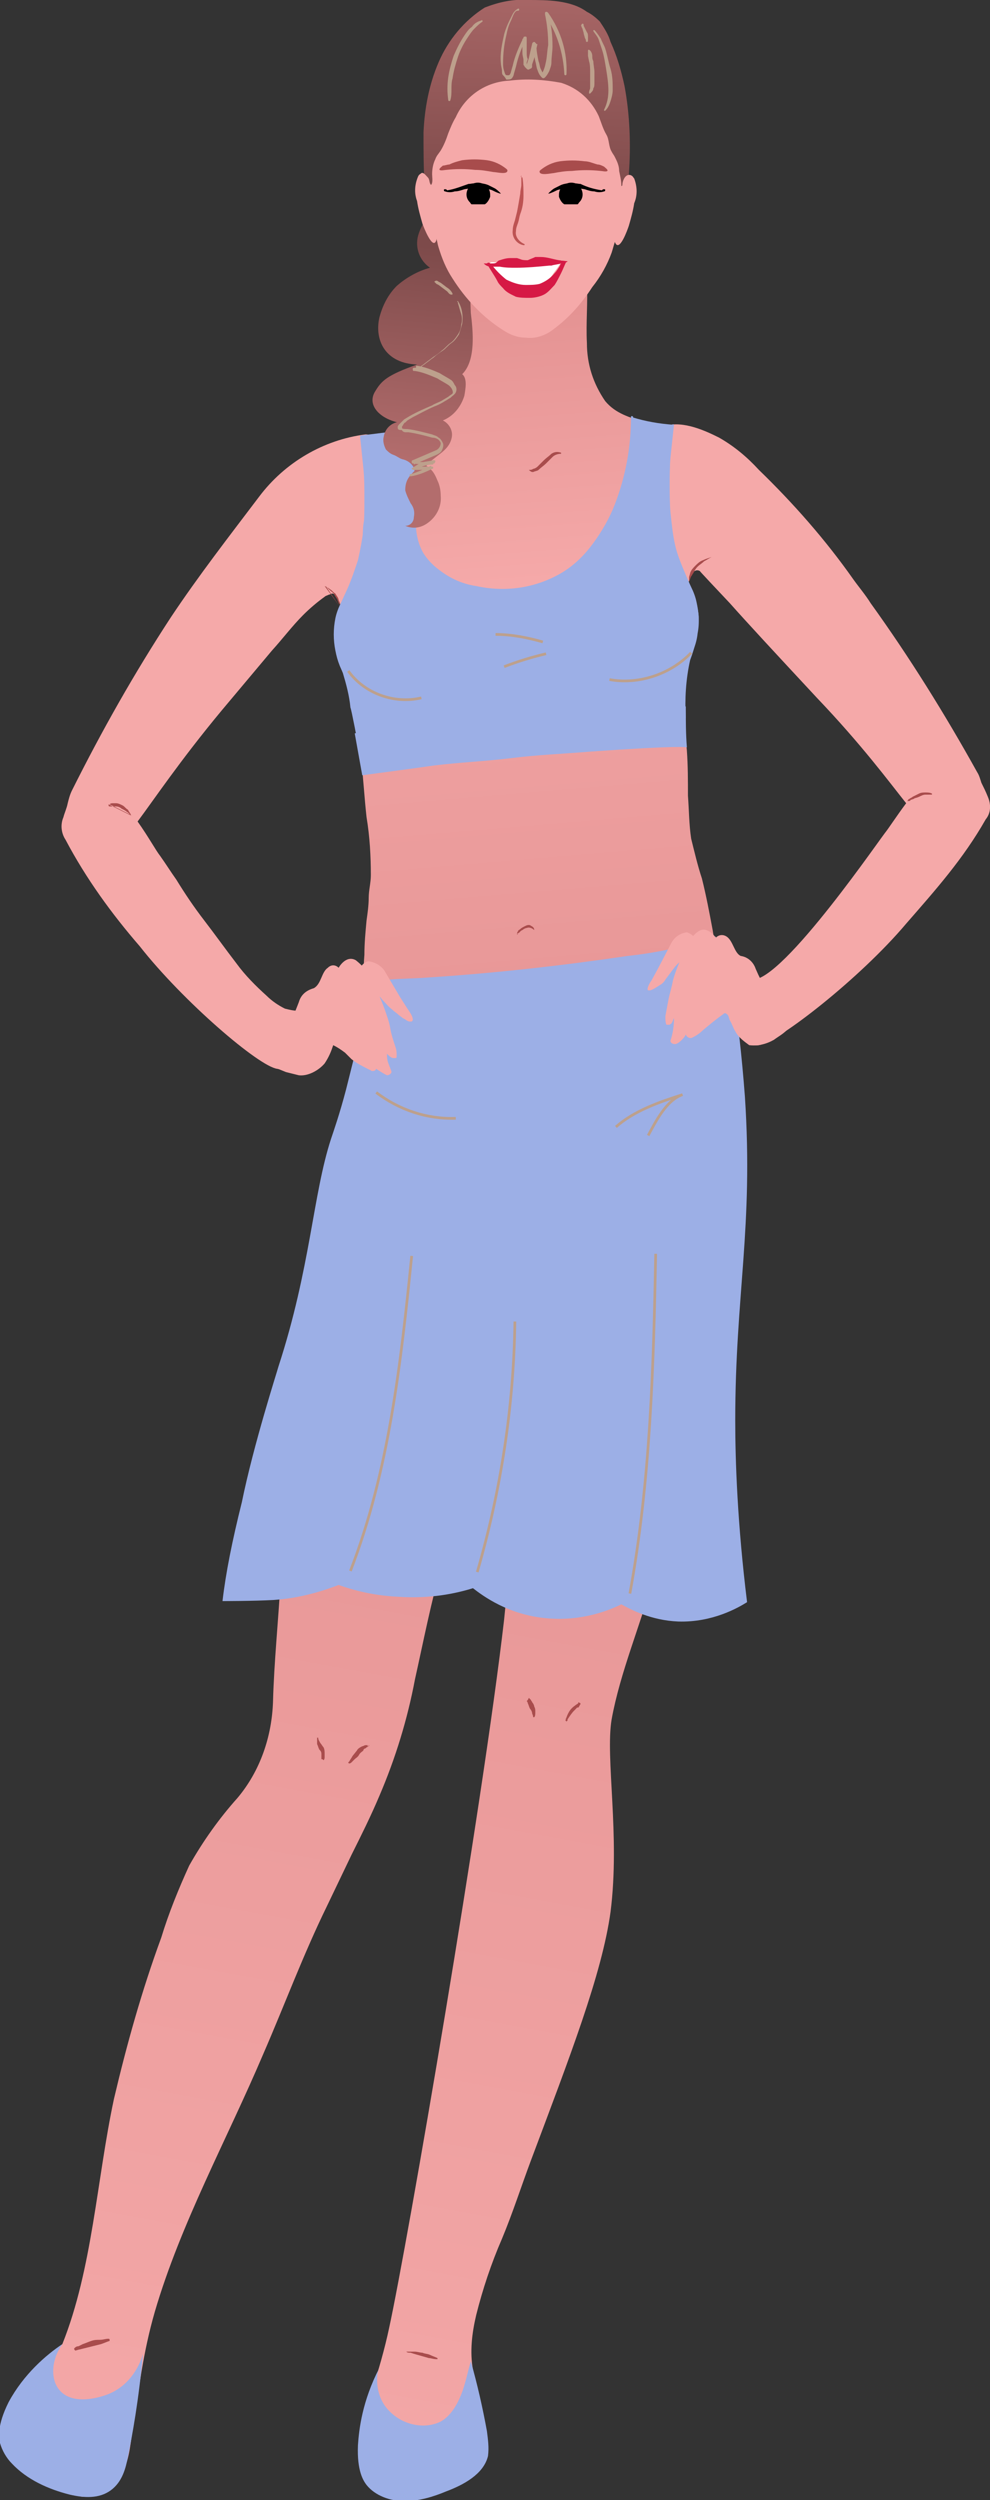 <svg viewBox="0 0 92.1 232.5" xmlns="http://www.w3.org/2000/svg" xmlns:xlink="http://www.w3.org/1999/xlink" id="Слой_1" overflow="hidden"><rect x="0" y="0" width="92.1" height="232.5" fill="#333333" stroke="none"/><g><g><g id="Слой_2_1_"><g id="Layer_2"><linearGradient x1="49.143" y1="179.153" x2="47.083" y2="206.373" gradientUnits="userSpaceOnUse" id="SVGID_1_" gradientTransform="matrix(1 0 0 -1 0 233.323)"><stop offset="0" stop-color="#F5A9A9"/><stop offset="1" stop-color="#E39191"/></linearGradient><linearGradient x1="48.916" y1="214.543" x2="49.566" y2="238.623" gradientUnits="userSpaceOnUse" id="SVGID_2_" gradientTransform="matrix(1 0 0 -1 0 233.323)"><stop offset="0" stop-color="#7D4A4A"/><stop offset="1" stop-color="#B36D6D"/></linearGradient><linearGradient x1="45.816" y1="194.901" x2="52.066" y2="121.201" gradientUnits="userSpaceOnUse" id="SVGID_3_" gradientTransform="matrix(1 0 0 -1 0 233.323)"><stop offset="0" stop-color="#F5A9A9"/><stop offset="1" stop-color="#E39191"/></linearGradient><linearGradient x1="40.31" y1="210.412" x2="38.5" y2="190.522" gradientUnits="userSpaceOnUse" id="SVGID_4_" gradientTransform="matrix(1 0 0 -1 0 233.323)"><stop offset="0" stop-color="#7D4A4A"/><stop offset="1" stop-color="#B36D6D"/></linearGradient><linearGradient x1="41.456" y1="210.302" x2="39.646" y2="190.422" gradientUnits="userSpaceOnUse" id="SVGID_5_" gradientTransform="matrix(1 0 0 -1 0 233.323)"><stop offset="0" stop-color="#7D4A4A"/><stop offset="1" stop-color="#B36D6D"/></linearGradient><linearGradient x1="35.556" y1="-10.426" x2="61.496" y2="130.314" gradientUnits="userSpaceOnUse" id="SVGID_6_" gradientTransform="matrix(1 0 0 -1 0 233.323)"><stop offset="0" stop-color="#F5A9A9"/><stop offset="1" stop-color="#E39191"/></linearGradient><linearGradient x1="12.102" y1="-6.105" x2="38.042" y2="134.635" gradientUnits="userSpaceOnUse" id="SVGID_7_" gradientTransform="matrix(1 0 0 -1 0 233.323)"><stop offset="0" stop-color="#F5A9A9"/><stop offset="1" stop-color="#E39191"/></linearGradient><path d="M35.1 49C35 47.6 34.9 46.3 35 44.9 35.2 43.6 35.1 42.3 34.7 41 34.7 40.8 34.6 40.7 34.4 40.5 34.3 40.4 34.1 40.4 34 40.4 30.1 40.9 26.5 43 24.1 46.2 21.3 49.9 18.5 53.5 15.9 57.4 12.5 62.6 9.5 67.9 6.7 73.5 6.5 73.9 6.4 74.3 6.3 74.7 6.2 75.2 6 75.6 5.9 76 5.6 76.7 5.7 77.5 6.1 78.1 8 81.7 10.4 85 13 88 17 93.1 24.1 99.2 25.8 99.4 26.2 99.5 26.7 99.4 27 99.1 27.3 98.8 27.4 98.4 27.7 98.1 28.3 97.4 28.7 96.5 28.7 95.6 28.7 95.2 28.6 94.7 28.4 94.3 28.3 94.1 28.2 94 28 94 27.9 94 27.8 94 27.7 94 27.3 94 26.9 93.9 26.5 93.8 25.9 93.5 25.3 93.1 24.8 92.6 23.8 91.7 22.8 90.7 22 89.6 21 88.3 20 86.9 19 85.6 18 84.3 17.2 83.1 16.4 81.8 15.9 81.1 15.4 80.3 14.9 79.6 14.5 79.1 13.8 77.8 12.8 76.4L12.8 76.4C14.3 74.4 16.7 70.8 20.6 66.1L25.3 60.5C26.3 59.4 27.2 58.2 28.2 57.2 28.8 56.6 29.5 56 30.2 55.5 30.3 55.4 30.4 55.4 30.6 55.3 30.7 55.3 30.8 55.2 30.9 55.2 31.1 55.2 31.3 55.4 31.4 55.6 31.7 56.2 31.9 56.9 31.9 57.6 31.9 58.2 32.1 58.9 32.4 59.4 32.8 59.9 33.4 59.5 33.7 59.1 34.4 58.1 34.7 56.9 34.9 55.7 35 53.5 35.2 51.3 35.1 49Z" fill="#F5A9A9"/><path d="M39.5 38.3C38.6 38.7 37.7 39 36.9 39.5 36.4 39.7 36.1 40.2 36.1 40.7 36 41.7 36 42.6 36.1 43.6 36.4 46.6 37.1 49.5 38.2 52.2 38.7 53.5 39.4 54.6 40.3 55.7 42.2 57.5 44.9 58.4 47.5 58 50.1 57.6 52.5 56.7 54.7 55.3 55.6 54.8 56.4 54.2 57 53.4 57.4 52.7 57.7 52 57.9 51.3 59 47.6 59.8 43.7 60.3 39.9 60.4 39.8 60.4 39.6 60.3 39.5 60.2 39.4 60.1 39.3 60 39.3 58.6 38.8 57.3 38.5 56.3 37.3 55.2 35.7 54.6 33.9 54.6 31.9 54.5 30 54.7 28.1 54.6 26.2 54.6 25.8 54.5 25.4 54.3 25 53.9 24.5 53.3 24.2 52.6 24.1 49.9 23.3 45.4 22.7 44 26 43.7 27.1 43.5 28.2 43.7 29.3 43.8 31.1 43.6 32.9 43 34.6 42.5 36.1 41.4 37.4 39.9 38.1L39.5 38.3Z" fill="url(#SVGID_1_)"/><path d="M45.1 0.7C46.4 0.2 47.7-0.1 49.1 0 50.9 0 53.1 0 54.6 1.1 55 1.3 55.4 1.6 55.8 2 56.2 2.6 56.6 3.2 56.8 3.9 57.4 5.2 57.8 6.6 58.1 8 58.6 10.7 58.7 13.5 58.5 16.2 58.5 17.4 58.3 18.6 57.8 19.7 57.4 20.6 56.6 21.4 55.7 21.7 55.3 21.8 54.9 21.9 54.6 22.1 54.1 22.4 53.6 22.7 53.1 23 51.2 24 49.2 24.4 47.1 24.4 44.5 24.4 42.1 23.3 40.4 21.4 39.5 20.4 39.6 18.5 39.5 17.3 39.4 15.6 39.4 14 39.4 12.3 39.5 10.1 39.9 7.9 40.8 5.8 41.7 3.7 43.2 1.9 45.1 0.7Z" fill="url(#SVGID_2_)"/><path d="M34 93C34.2 93.6 34.7 93.8 35.4 94.1 37.6 95 40 95.4 42.4 95.5 43.8 95.6 45.2 95.5 46.6 95.4 50.4 95.2 54.2 94.8 57.9 94 59.3 93.7 60.7 93 62.1 92.7 63.5 92.4 66.1 92.6 66.6 90.7 66.9 89.4 66.5 87.8 66.3 86.5 66 84.9 65.7 83.3 65.3 81.7 64.9 80.5 64.6 79.2 64.3 78 64.1 76.7 64.1 75.3 64 74 64 72.6 64 71.2 63.9 69.8 63.8 68.8 63.8 67.7 62.7 67.4 61.3 67 59.6 67.5 58.2 67.6 54.8 67.9 51.4 68.2 48 68.3 45.6 68.4 43.2 68.4 40.9 68.6 38.6 68.8 36.3 69.2 34.1 69.7 33.9 69.7 33.7 69.8 33.6 70 33.4 70.2 33.6 70.4 33.6 70.6 33.8 72.4 33.9 74.2 34.1 76 34.4 77.8 34.5 79.6 34.5 81.4 34.5 82.1 34.3 82.8 34.3 83.5 34.3 84.2 34.2 84.9 34.1 85.6 34 86.7 33.9 87.7 33.9 88.8 33.8 90 33.8 91.2 33.9 92.4 33.8 92.6 33.9 92.8 34 93Z" fill="url(#SVGID_3_)"/><path d="M91.9 74.1C91.7 73.6 91.5 73.2 91.3 72.8 91.2 72.5 91.1 72.1 90.9 71.8 87.9 66.4 84.6 61.1 81 56.1 80.5 55.3 79.9 54.6 79.4 53.9 76.8 50.2 73.8 46.8 70.6 43.7 69.5 42.5 68.3 41.5 66.9 40.7 65.7 40.1 63.6 39.1 61.9 39.6 61 39.9 60.9 41.5 60.7 42.4 60.5 43.3 60.5 44.4 60.4 45.4 60.3 46.4 60.3 47.4 60.3 48.3 60.3 49.7 60.3 51 60.5 52.4 60.6 53.4 60.7 54.4 60.9 55.4 61 55.9 61.2 56.4 61.3 56.9 61.3 57.1 61.3 57.2 61.3 57.4 61.4 57.6 61.6 57.6 61.8 57.6 62 57.7 62.2 57.7 62.3 57.7 62.6 57.7 62.8 57.6 63.1 57.4 63.2 57.3 63.4 57.1 63.4 56.9 63.6 56.3 63.8 55.6 63.9 54.9 64.2 53.1 64.7 52.9 65.1 53.1 65.2 53.2 64.5 52.5 67.9 56.1 69.5 57.9 72 60.6 76 64.9 80.2 69.3 82.7 72.7 84.3 74.7 83.4 75.9 82.7 77 82.3 77.5 81.1 79.1 71.5 93 69.5 90.9 68.8 91.3 68.3 92.1 68.2 92.9 67.9 95 68.8 97.5 70.6 97.2 72.4 96.9 80 91 84.3 85.9 87 82.8 89.6 79.9 91.7 76.2 92.2 75.6 92.2 74.8 91.9 74.1Z" fill="#F5A9A9"/><path d="M46.1 54.8C48.2 54.9 50.3 54.4 52.2 53.4 53.8 52.4 55.1 51.1 56.1 49.6 56.9 48.5 57.5 47.3 57.9 46 58.6 43.7 58.8 41.2 58.8 38.8 60.1 39.2 61.3 39.4 62.6 39.5 62.4 39.5 62.2 45.8 62.3 46.3 62.3 47.9 62.5 49.5 62.9 51.1 63.5 53.2 64.8 55.1 65 57.3 65 58.7 64.7 60.1 64.2 61.4 63.8 63.2 63.7 65 63.8 66.8L58.1 67.6C53.6 68.4 49.1 68.8 44.6 68.9 40.8 68.9 37 68.4 33.3 69.2 33.3 69.2 32.7 66 32.6 65.8 32.5 64.7 32.2 63.6 31.9 62.6 31.5 61.7 31.2 60.6 31.2 59.6 31.2 57.4 32.3 55.5 33 53.5 33.3 52.5 33.6 51.5 33.7 50.5 33.8 49.8 33.7 49 33.9 48.3 34 47.5 34 46.7 34 45.9 34 44.1 33.8 42.3 33.6 40.5 34.4 40.4 35.2 40.3 36 40.2L37.5 40C37.8 40 38 39.9 38.2 40.1 38.4 40.5 38.5 40.8 38.6 41.3 38.7 41.7 38.7 42 38.8 42.4 38.9 42.9 38.9 43.4 38.9 43.9 38.9 44.3 38.8 44.6 38.7 45 38.7 45.4 38.7 45.8 38.8 46.3 38.8 46.8 38.8 47.3 38.8 47.8 38.6 48.7 38.7 49.7 39 50.6 39.3 51.4 39.7 52.1 40.2 52.7 40.8 53.2 41.5 53.6 42.2 53.9 43.4 54.4 44.7 54.7 46.1 54.8Z" fill="#9CAFE6"/><path d="M38.8 33.9C36 34.9 35.5 35.4 34.9 36.4 33.9 38 36.1 39.6 38.6 39.4 38.3 39.2 37.9 39 36.8 39.3 36.2 39.5 35.8 40 35.7 40.6 35.6 41 35.7 41.4 35.9 41.8 36.1 42 36.3 42.2 36.6 42.3 36.9 42.4 37.1 42.6 37.4 42.7 37.9 42.8 38.3 43.1 38.5 43.5 38.6 43.8 38.6 44.1 38.5 44.3 38.2 45 38.7 44.8 39 44.4 39.3 44 39.4 43.7 39.7 43.3 40.4 42.4 41.7 42 42 40.8 42.2 40.1 41.8 39.4 41.2 39.1 42.2 38.7 42.9 37.8 43.2 36.8 43.3 36.2 43.5 35.2 43 34.8 44.3 33.5 44 30.8 43.8 29.1 43.7 26.6 43.7 24.1 43.4 21.7 43.3 20.8 43.1 18.5 41.7 18.8 40.4 19.3 39.3 20.5 38.9 21.9 38.6 23 39 24.2 40 24.9 38.9 25.2 37.8 25.8 36.9 26.6 36.1 27.4 35.6 28.4 35.3 29.5 34.8 31.7 35.9 33.8 38.8 33.9Z" fill="url(#SVGID_4_)"/><path d="M59 16.6C58.9 16.5 58.9 16.4 58.7 16.3 58.2 16.1 57.9 16.8 57.9 17.2 57.9 17.3 57.8 17.3 57.8 17.3 57.8 17.3 57.8 17.2 57.8 17.2 57.8 16.8 57.7 16.4 57.6 15.9 57.6 15.4 57.4 15 57.2 14.6 57.1 14.4 57 14.3 56.9 14.1 56.6 13.6 56.7 13 56.4 12.5 56.1 12 55.9 11.3 55.7 10.8 55 9.3 53.8 8.2 52.2 7.7 50.6 7.4 49 7.3 47.4 7.5 45.2 7.6 43.3 8.9 42.4 10.9 42.1 11.4 41.9 11.9 41.7 12.4 41.5 13 41.3 13.5 41 14 40.8 14.3 40.6 14.5 40.5 14.8 40.3 15.2 40.2 15.7 40.2 16.2 40.2 16.5 40.3 17 40.1 17.2 40.1 17.2 40.1 17.2 40.1 17.2L40.1 17.2C39.9 17 40 16.7 39.8 16.5 39.6 16.3 39.4 16 39.2 16.1 39.1 16.2 39 16.2 38.9 16.4 38.6 17.1 38.5 17.9 38.8 18.7 38.9 19.4 39.1 20.1 39.3 20.8 39.4 21.1 40.3 23.4 40.6 22.3 40.6 22.3 40.6 22.2 40.6 22.2 40.7 22.5 40.7 22.7 40.8 23 41.1 24 41.5 25 42.1 25.9 43.3 27.8 44.9 29.5 46.8 30.7 47.4 31.1 48.1 31.4 48.9 31.4 49.7 31.5 50.4 31.3 51.1 30.9 52.7 29.8 54 28.4 55.1 26.7 55.9 25.7 56.5 24.6 56.9 23.5 57 23.2 57.1 22.8 57.2 22.5 57.6 23.6 58.4 21.3 58.5 21 58.7 20.3 58.9 19.6 59 18.9 59.3 18.2 59.3 17.4 59 16.6Z" fill="#F5A9A9"/><path d="M38.1 44.3C37.8 44.7 37.7 45.1 37.7 45.6 37.8 46 38 46.4 38.2 46.8 38.5 47.2 38.6 47.6 38.5 48.1 38.5 48.5 38.2 48.9 37.7 48.9 38.4 49.2 39.1 49.1 39.7 48.7 40.6 48.1 41.1 47.1 41 46.1 41 45.6 40.9 45.1 40.7 44.7 40.5 44.2 40.3 43.8 39.9 43.5L39.8 43.4C39.2 43.1 38.5 43.8 38.1 44.3Z" fill="url(#SVGID_5_)"/><path d="M42.6 28C43 28.6 43.1 29.4 43 30.1 42.9 30.5 42.8 30.8 42.7 31.1 42.5 31.4 42.3 31.7 42 31.9 41.7 32.1 41.5 32.4 41.2 32.6 40.9 32.8 40.6 33 40.4 33.2 40.3 33.3 40.1 33.4 40 33.5L39.6 33.8C39.5 33.9 39.3 34 39.2 34.1 39.1 34.2 39 34.2 39 34.2 38.9 34.3 38.8 34.3 38.7 34.3L38.7 34C39.5 34.1 40.2 34.4 40.9 34.7 41.2 34.9 41.6 35.1 41.9 35.3 42.1 35.4 42.2 35.6 42.3 35.8 42.5 36 42.5 36.3 42.4 36.5 42.3 36.7 42.1 36.8 41.9 37 41.7 37.1 41.6 37.2 41.4 37.3 41.1 37.5 40.7 37.7 40.4 37.8 39.7 38.1 39 38.5 38.4 38.8L37.9 39.1 37.7 39.3C37.6 39.3 37.6 39.4 37.5 39.5 37.5 39.6 37.4 39.6 37.4 39.7 37.4 39.7 37.4 39.8 37.4 39.8 37.4 39.9 37.7 39.9 37.9 39.9 38.7 40 39.4 40.2 40.2 40.4 40.4 40.5 40.6 40.5 40.8 40.7 41 40.8 41.1 41 41.2 41.2 41.3 41.4 41.2 41.7 41.1 41.9 41 42.1 40.8 42.2 40.6 42.3L38.5 43.2 38.5 42.9C39.1 43 39.7 43 40.3 42.9L40.3 43.2C39.7 43.2 39.1 43.4 38.6 43.7L38.5 43.4C39.1 43.4 39.6 43.4 40.2 43.4L40.2 43.4C40.3 43.4 40.3 43.4 40.3 43.5 40.3 43.5 40.3 43.5 40.3 43.5 40.3 43.6 40.3 43.6 40.2 43.6 39.6 43.9 38.9 44.2 38.2 44.3 38.2 44.3 38.1 44.3 38.1 44.2 38.1 44.2 38.1 44.1 38.2 44.1 38.2 44.1 38.2 44.1 38.2 44.1 38.9 43.9 39.5 43.6 40.1 43.3L40.2 43.6C39.6 43.7 39.1 43.7 38.5 43.7 38.4 43.7 38.3 43.6 38.3 43.6L38.3 43.6C38.3 43.6 38.3 43.5 38.4 43.5 38.7 43.3 39 43.1 39.3 43 39.6 42.9 40 42.9 40.3 42.8 40.4 42.8 40.5 42.8 40.5 42.9 40.5 42.9 40.5 42.9 40.5 42.9 40.5 43 40.4 43.1 40.4 43.1 39.7 43.2 39.1 43.2 38.4 43.1L38.4 43.1C38.3 43.1 38.3 43 38.3 42.9 38.3 42.9 38.3 42.8 38.4 42.8L40.5 41.9C40.8 41.8 41 41.5 41 41.2 40.9 40.9 40.6 40.7 40.2 40.7 39.5 40.5 38.7 40.3 38 40.2L37.7 40.2C37.6 40.2 37.4 40.1 37.4 40 37 40 37 39.9 37 39.7 37 39.6 37.1 39.5 37.2 39.4 37.3 39.3 37.4 39.2 37.4 39.2L37.6 39 38.1 38.7C38.8 38.3 39.5 38 40.2 37.7 40.5 37.5 40.9 37.4 41.2 37.2L41.7 36.9C41.8 36.8 42 36.7 42.1 36.6 42.2 36.4 42 36 41.7 35.8 41.4 35.6 41 35.4 40.7 35.2 40 34.9 39.3 34.6 38.6 34.5L38.5 34.5C38.4 34.5 38.4 34.4 38.4 34.3 38.4 34.2 38.5 34.2 38.6 34.2L38.7 34.2C38.8 34.2 38.8 34.2 38.9 34.2L39.1 34.1C39.2 34 39.4 33.9 39.5 33.8L39.9 33.5 40.3 33.2C40.6 33 40.9 32.8 41.1 32.6 41.4 32.4 41.6 32.1 41.9 31.9 42.2 31.7 42.4 31.4 42.6 31.1 42.8 30.8 42.9 30.5 42.9 30.2 43 29.9 43 29.5 42.9 29.2 42.8 28.9 42.7 28.5 42.6 28.2 42.6 28.2 42.6 28.1 42.6 28.1 42.5 28 42.5 28 42.6 28L42.6 28Z" fill="#BDA08C"/><path d="M33 68.2C33 68.2 53.5 65.9 63.8 65.7 63.8 67.1 63.8 68.2 63.9 69.5 63.7 69.5 63.4 69.3 54.9 69.9 52.5 70.1 50 70.2 47.6 70.5 45.2 70.8 42.7 70.9 40.3 71.2 39.7 71.3 33.7 72.1 33.7 72.1L33 68.2Z" fill="#9CAFE6"/><path d="M68.1 98.8C68.1 98.8 60.4 101 57.1 103.2 54.8 104.8 53.3 105.7 52.3 107.1 51.3 108.5 50.9 111.3 50.5 114.1 49.8 118.4 49.3 122.7 48.9 127 48.1 134.9 47.7 142.8 46.9 150.6 44.9 168 37.9 208.7 36.2 216.5 35.8 218.4 35.2 220.5 34.6 222.3 34.2 223.5 33.9 224.8 33.8 226 33.4 228.3 33.6 230.3 35.6 231.7 36.3 232.2 37.1 232.4 37.9 232.4 38.2 232.3 38.6 232.3 38.9 232.1 40.9 231.4 43.3 230.7 44.7 229 45.9 227.6 45 226 44.8 224.4 44.6 223 44.3 221.7 44 220.4 43.7 218.7 43.9 217 44.3 215.3 44.9 212.9 45.7 210.5 46.7 208.2 47.7 205.8 48.5 203.3 49.4 200.9 53 191.3 56 183.6 56.8 177.8 57.7 170.7 56.3 163.5 56.9 159.9 57.7 155.5 59.6 151.1 60.8 146.7 62 142.3 63.6 137.7 64.6 133.2 65.7 128.3 71.8 100.7 68.1 98.8Z" fill="url(#SVGID_6_)"/><path d="M49.6 106.2C49.3 104.9 47.5 104.3 46.5 103.4 44.5 101.5 41.8 100.7 39.1 101 37.1 101.3 34.5 100.6 33.6 102.1 30.4 107.6 28.3 124.1 28.3 124.1 27.5 131.1 26.7 138 26.2 145 26.2 145.2 26.2 145.5 26.2 145.7 26.2 146.1 26.2 146.6 26.1 147 25.9 150.7 25.5 154.5 25.4 158.2 25.3 161.5 24.2 164.7 22.1 167.2 20.4 169.1 18.9 171.2 17.6 173.5 16.6 175.7 15.7 177.9 15 180.2 13.2 185.1 11.8 190.1 10.6 195.2 9 202.7 8.6 211 5.8 218 5.6 218.2 5.3 218.5 5.1 218.8L5.1 218.8C4.1 219.9 3.1 221.1 2.2 222.3 1.3 223.5 0.6 225 0.2 226.5-2.05391e-15 227.8 1 228.8 2.1 229.4 3.2 230.2 4.4 231 5.7 231.6 6.3 231.9 7 232.1 7.7 232.2 9.1 232.1 10.3 231.5 11.1 230.3 12 229.2 12.1 227.5 12.3 226.2 12.9 222.3 13.3 218.8 14.4 215 16.8 206.8 21.1 199 24.5 191 26.5 186.4 28.2 181.8 30.4 177.3L32.7 172.5C33.6 170.7 34.5 168.9 35.3 167 36.8 163.5 37.9 159.9 38.6 156.2 39.4 152.6 40.1 149 41.1 145.5 43.2 138.2 45.5 130.9 47.3 123.5 49.2 115.6 50.9 111.3 49.6 106.2Z" fill="url(#SVGID_7_)"/><path d="M68.8 99.5C68.7 98.2 68.4 97 68.2 95.8 67.9 94.3 67.7 92.8 67.4 91.3 67.4 91 66.5 87.2 66.6 87.1 63.9 88 61.2 88.6 58.4 88.9 52.3 89.8 46.1 90.5 39.9 90.9 38.7 91 37.4 91 36.2 91.1 35.6 91.1 35 91.2 34.4 91.2 33.8 91.2 33.6 91.2 33.6 91.8 33.5 93.8 33.4 95.8 33.3 97.7 33.2 99.7 32.8 101.7 32.8 103.7L38.8 104.9C42.4 105.8 45.6 107.7 49.1 108.8 49.9 109.1 50.8 109.1 51.6 108.9 53.3 108.5 54.8 107.1 56.2 106.1 57.9 104.8 59.7 103.7 61.6 102.7 63.3 101.6 65.1 100.7 67 99.9 67.5 99.8 68.1 99.7 68.8 99.5 68.8 99.6 68.8 99.6 68.8 99.5Z" fill="#9CAFE6"/><path d="M47.1 26.2C47.4 26.3 47.6 26.4 47.9 26.5 48.4 26.6 48.9 26.7 49.4 26.7 49.9 26.7 50.4 26.5 50.8 26.2 51.1 26 51.3 25.7 51.5 25.4 51.8 25 52.1 24.6 52.3 24.2 52 24.3 51.6 24.3 51.3 24.3L46.8 24.4 46.1 24.4C45.9 24.4 45.5 24.3 45.6 24.6 45.7 24.8 45.9 25 46 25.2 46.3 25.7 46.7 26 47.1 26.2Z" fill="#FFFFFF"/><path d="M46.5 24.2C46.8 24.1 47.1 24 47.5 24 47.7 24 47.9 24 48.1 24L48.4 24.1C48.6 24.2 48.9 24.2 49.1 24.2 49.3 24.1 49.6 24 49.8 23.9 50 23.9 50.2 23.9 50.3 23.9 50.9 23.9 51.4 24.1 52 24.2L52.8 24.3 52.8 24.3C52.8 24.4 52.3 24.5 52.2 24.5 51.9 24.6 51.6 24.6 51.3 24.7L51.1 24.7C50.1 24.8 49 24.9 48 24.9 47.5 24.9 47 24.9 46.5 24.8 46.2 24.8 46 24.8 45.7 24.8 45.4 24.8 45.2 24.7 45 24.5 45 24.5 45.2 24.5 45.2 24.5L45.4 24.5 45.8 24.5C45.9 24.5 46.1 24.5 46.2 24.4 46.3 24.3 46.4 24.2 46.5 24.2Z" fill="#D61945"/><path d="M46.8 26.8C47.1 27.2 47.6 27.4 48 27.6 48.4 27.7 48.8 27.7 49.3 27.7 49.7 27.7 50.2 27.6 50.6 27.4 51 27.2 51.3 26.8 51.6 26.5 51.8 26.2 52 25.8 52.2 25.4 52.4 25 52.5 24.7 52.7 24.3 52.6 24.3 52.4 24.3 52.3 24.4 52.2 24.5 52.1 24.6 52.1 24.7 51.9 25 51.8 25.2 51.6 25.4 51.2 25.9 50.7 26.2 50.2 26.4 49.8 26.5 49.3 26.5 48.9 26.5 48.3 26.5 47.7 26.3 47.1 26 46.6 25.6 46.2 25.2 45.8 24.7 45.7 24.6 45.7 24.5 45.6 24.5 45.5 24.4 45.4 24.4 45.3 24.5 45.6 25.1 46 25.6 46.3 26.2 46.4 26.4 46.6 26.6 46.8 26.8Z" fill="#D61945"/><path d="M48.6 16.5C48.7 17.1 48.7 17.7 48.7 18.2 48.7 18.8 48.6 19.4 48.4 19.9 48.3 20.2 48.3 20.4 48.2 20.7 48.1 21 48 21.2 48 21.5 47.9 22 48.3 22.5 48.8 22.7 48.8 22.7 48.8 22.7 48.8 22.8 48.8 22.8 48.8 22.8 48.7 22.8 48.1 22.7 47.6 22.1 47.7 21.4 47.7 21.1 47.8 20.8 47.9 20.5L48.1 19.7C48.2 19.2 48.3 18.6 48.4 18 48.4 17.7 48.5 17.4 48.5 17.2 48.5 17 48.5 16.6 48.5 16.3L48.5 16.3C48.4 16.5 48.5 16.5 48.6 16.5 48.5 16.5 48.5 16.5 48.6 16.5 48.5 16.5 48.6 16.5 48.6 16.5Z" fill="#BD5353"/><path d="M55.6 15.3 55.6 15.3C55.2 15.2 54.8 15 54.4 15 53.6 14.9 52.9 14.9 52.1 15 51.4 15.1 50.8 15.4 50.3 15.8 50.3 15.8 50.2 15.9 50.2 15.9 50.1 16.4 51.3 16.1 51.5 16.1 52 16 52.6 15.9 53.2 15.9 54.1 15.8 55 15.8 55.9 15.9 56 15.9 56.4 16 56.5 15.9 56.6 15.8 56.3 15.6 56.2 15.5 56 15.4 55.8 15.3 55.6 15.3Z" fill="#A84C4C"/><path d="M41.8 15.3 41.8 15.3C42.2 15.1 42.6 15 43 14.9 43.8 14.8 44.5 14.8 45.3 14.9 46 15 46.6 15.3 47.1 15.7 47.1 15.7 47.2 15.8 47.2 15.8 47.3 16.3 46.2 16 45.9 16 45.3 15.9 44.8 15.8 44.2 15.8 43.3 15.7 42.4 15.7 41.5 15.8 41.4 15.8 41 15.9 40.9 15.8 40.8 15.7 41.1 15.5 41.2 15.4 41.4 15.4 41.6 15.3 41.8 15.3Z" fill="#A84C4C"/><path d="M52 18.3C52.1 18.6 52.3 18.9 52.5 19L52.6 19C53 19 53.3 19 53.7 19 53.8 19 53.8 18.9 53.9 18.8 54.3 18.4 54.3 17.8 53.9 17.3 53.5 16.9 52.9 16.9 52.5 17.2 52.2 17.4 52 17.7 52 18.1 52 18.2 52 18.2 52 18.3 52 18.3 52 18.3 52 18.3Z"/><path d="M56 17.7C55.3 17.6 54.6 17.4 54 17.1L53.9 17.1C53.3 17 52.7 17 52.2 17.2 52 17.3 51.8 17.4 51.6 17.5 51.4 17.6 51.2 17.8 51 18 51 18 51 18 51 18 51 18 51 18 51.1 18 51.4 17.9 51.6 17.8 51.8 17.7 52 17.6 52.3 17.6 52.6 17.5 53.2 17.4 53.8 17.5 54.4 17.6 54.7 17.7 55 17.8 55.3 17.8 55.6 17.9 55.9 17.9 56.2 17.8 56.2 17.8 56.3 17.8 56.3 17.7 56.3 17.6 56.3 17.6 56.2 17.6 56.2 17.6 56.1 17.6 56.1 17.6L56 17.7Z"/><path d="M45.6 18.3C45.5 18.6 45.3 18.9 45.1 19L45 19C44.6 19 44.3 19 43.9 19 43.8 19 43.8 18.9 43.7 18.8 43.3 18.4 43.3 17.8 43.7 17.3 44.1 16.9 44.7 16.9 45.1 17.2 45.4 17.4 45.6 17.7 45.6 18.1 45.6 18.2 45.6 18.2 45.6 18.3L45.6 18.3Z"/><path d="M41.6 17.7C42.3 17.6 43 17.3 43.6 17.1L43.7 17.1C44.3 17 44.9 17 45.4 17.2 45.6 17.3 45.8 17.4 46 17.5 46.2 17.6 46.4 17.8 46.6 18 46.6 18 46.6 18 46.6 18 46.6 18 46.6 18 46.5 18 46.2 17.9 46 17.8 45.8 17.7 45.6 17.6 45.3 17.6 45 17.5 44.4 17.4 43.8 17.5 43.2 17.6 42.9 17.7 42.6 17.8 42.3 17.8 42 17.9 41.7 17.9 41.4 17.8 41.4 17.8 41.3 17.8 41.3 17.7 41.3 17.6 41.3 17.6 41.4 17.6 41.4 17.6 41.5 17.6 41.5 17.6L41.6 17.7Z"/><path d="M48.1 1C47.8 1.1 47.7 1.6 47.5 2 47.3 2.4 47.2 2.8 47.1 3.3 46.9 4.1 46.8 5 46.8 5.9 46.8 6.1 46.8 6.3 46.9 6.6 47 6.9 47 7 47.2 7 47.4 7 47.4 7 47.5 6.8L47.7 6.1C47.9 5.2 48.3 4.3 48.7 3.5 48.7 3.4 48.8 3.4 48.9 3.4 49 3.4 49 3.5 49 3.6 49 4 49 4.5 49 4.9 49 5.1 49 5.3 49.1 5.5L49 5.8 49 6C49 6 49 6.1 49 6.1L49 6.2 49 6.2C49 6.2 49 6.1 49 6L49.2 5.4 49.5 4.1C49.5 4 49.6 3.9 49.7 3.9 49.7 3.9 49.8 3.9 49.8 4 49.9 4 49.9 4.1 49.9 4.2 49.9 4.7 50 5.2 50.1 5.7 50.2 5.9 50.2 6.2 50.3 6.4 50.4 6.6 50.5 6.8 50.6 7L50.3 7C50.6 6.6 50.7 6.2 50.8 5.7 50.9 5.2 50.9 4.7 51 4.2 51 3.2 50.9 2.3 50.7 1.3 50.7 1.2 50.7 1.1 50.8 1.1 50.8 1.1 50.8 1.1 50.8 1.1 50.9 1.1 50.9 1.1 51 1.2 52.2 2.9 52.8 4.9 52.7 6.9 52.7 7 52.6 7 52.6 7 52.6 7 52.6 7 52.6 7 52.6 7 52.5 7 52.5 6.9 52.5 6.9 52.5 6.9 52.5 6.9 52.4 4.9 51.8 3 50.7 1.4L51 1.3C51.3 2.3 51.4 3.3 51.4 4.3 51.4 4.8 51.3 5.3 51.3 5.8 51.3 6.1 51.2 6.3 51.1 6.6 51 6.8 50.9 7 50.7 7.2 50.6 7.3 50.5 7.3 50.4 7.2 50.2 7 50.1 6.8 50 6.5 49.9 6.3 49.9 6 49.8 5.7 49.7 5.2 49.6 4.7 49.6 4.1L50 4.1 49.7 5.4 49.5 6C49.5 6.1 49.5 6.1 49.5 6.2 49.5 6.3 49.4 6.4 49.3 6.4 49.2 6.5 49.1 6.5 49 6.4 48.9 6.3 48.9 6.3 48.8 6.2 48.8 6.1 48.7 6.1 48.7 6L48.7 5.9 48.7 5.6C48.7 5.4 48.6 5.2 48.6 4.9 48.6 4.5 48.6 4 48.6 3.6L48.9 3.7C48.5 4.5 48.2 5.3 48 6.2L47.8 6.9C47.8 7 47.7 7.2 47.6 7.3 47.5 7.4 47.3 7.4 47.1 7.4 47 7.2 46.9 7.1 46.8 7 46.7 6.9 46.7 6.8 46.7 6.6 46.7 6.4 46.6 6.1 46.6 5.9 46.5 5 46.7 4.1 46.9 3.2 47 2.8 47.2 2.3 47.4 1.9 47.5 1.7 47.6 1.5 47.7 1.3 47.8 1.1 48 0.9 48.2 0.8 48.3 0.8 48.3 0.8 48.3 0.9 48.3 0.9 48.3 1 48.2 1L48.1 1Z" fill="#BDA08C"/><path d="M54.2 2.2C54.3 2.2 54.3 2.3 54.3 2.4L54.4 2.6 54.6 3C54.7 3.1 54.7 3.3 54.7 3.4L54.7 3.6C54.7 3.7 54.7 3.8 54.7 3.8 54.7 3.9 54.6 3.9 54.6 3.9 54.6 3.9 54.6 3.9 54.6 3.9L54.6 3.9C54.5 3.9 54.5 3.8 54.5 3.7L54.4 3.5C54.4 3.4 54.3 3.2 54.3 3.1 54.3 3 54.2 2.8 54.2 2.7L54.1 2.5C54.1 2.4 54 2.4 54.1 2.3 54.1 2.2 54.2 2.2 54.2 2.2 54.2 2.2 54.2 2.2 54.2 2.2L54.2 2.2Z" fill="#BDA08C"/><path d="M54.9 4.7C55 4.8 55.1 5 55.1 5.2 55.1 5.4 55.1 5.5 55.2 5.7 55.2 6 55.3 6.4 55.3 6.7 55.3 7 55.3 7.4 55.3 7.7 55.3 7.9 55.3 8.1 55.2 8.2 55.2 8.4 55.1 8.5 54.9 8.7 54.9 8.7 54.8 8.7 54.8 8.7 54.8 8.7 54.8 8.6 54.8 8.6L54.8 8.6C54.8 8.4 54.9 8.3 54.9 8.2 54.9 8 54.9 7.9 54.9 7.7 54.9 7.4 54.9 7 54.9 6.7 54.9 6.4 54.9 6 54.8 5.7L54.7 5.2C54.7 5 54.7 4.9 54.7 4.7 54.7 4.6 54.8 4.6 54.9 4.7 54.9 4.6 54.9 4.6 54.9 4.7 54.9 4.6 54.9 4.7 54.9 4.7Z" fill="#BDA08C"/><path d="M55.3 2.8C55.5 3 55.7 3.3 55.9 3.6 56 3.9 56.2 4.2 56.3 4.5 56.5 5.1 56.6 5.8 56.8 6.4 57 7.1 57 7.7 57 8.4 57 8.7 56.9 9.1 56.8 9.4 56.7 9.7 56.6 10 56.3 10.3 56.3 10.3 56.2 10.3 56.2 10.3 56.2 10.3 56.2 10.2 56.2 10.2 56.5 9.6 56.6 9 56.6 8.4 56.6 7.8 56.5 7.1 56.4 6.5 56.3 5.9 56.2 5.2 56 4.6 55.9 4.3 55.8 4 55.7 3.7 55.6 3.4 55.4 3.2 55.2 2.9 55.2 2.9 55.2 2.8 55.2 2.8 55.2 2.8 55.2 2.8 55.2 2.8 55.2 2.8 55.2 2.8 55.3 2.8Z" fill="#BDA08C"/><path d="M44.9 2C44.6 2.2 44.4 2.4 44.1 2.7 43.9 2.9 43.7 3.2 43.5 3.5 43.1 4.1 42.8 4.7 42.6 5.3 42.4 5.9 42.2 6.6 42.1 7.3 42 7.6 42 8 42 8.3 42 8.6 42 9 41.9 9.3L41.9 9.3C41.9 9.3 41.9 9.4 41.8 9.4 41.8 9.4 41.8 9.4 41.8 9.4 41.8 9.4 41.7 9.4 41.7 9.3 41.6 8.6 41.6 7.9 41.7 7.2 41.8 6.5 42 5.8 42.2 5.2 42.5 4.5 42.8 3.9 43.2 3.3 43.4 3 43.6 2.7 43.9 2.5 44.1 2.2 44.4 2 44.8 1.9 44.8 1.8 44.9 1.9 44.9 2 44.9 1.9 44.9 1.9 44.9 2 44.9 2 44.9 2 44.9 2L44.9 2Z" fill="#BDA08C"/><path d="M40.6 26.1C40.7 26.1 40.8 26.2 40.8 26.2L41 26.3 41.4 26.6C41.5 26.7 41.7 26.8 41.8 26.9 41.9 27 42 27.1 42.1 27.3 42.1 27.4 42.1 27.4 42 27.4 42 27.4 42 27.4 42 27.4L42 27.4C41.8 27.4 41.7 27.2 41.6 27.1L41.2 26.8 40.8 26.5 40.6 26.4C40.5 26.3 40.5 26.3 40.4 26.2 40.4 26.2 40.5 26.1 40.6 26.1L40.6 26.1 40.6 26.1Z" fill="#BDA08C"/><path d="M20.7 148.9C20.7 148.9 23.6 148.9 25.4 148.8 26.9 148.7 28.9 148.4 31.5 147.4 32.9 147.9 34.8 148.4 37.1 148.5 40 148.7 42.4 148.2 44 147.7 44.9 148.4 47.3 150.2 50.9 150.5 54.2 150.8 56.8 149.7 57.8 149.2 58.7 149.7 60.6 150.7 63.1 150.8 66.3 150.9 68.7 149.5 69.5 149 68.6 141.7 68.4 135.9 68.4 132.1 68.4 120.4 70.1 114.2 69.3 102 69 98 68.6 94.7 68.3 92.8 68.3 95.4 67.5 97 66.9 97.8 63 103.2 53.8 99.3 42.7 101.2 41.3 101.4 38.7 102 36.4 100.8 35.1 100.1 32.9 98.5 32.9 98.5 32.9 98.5 32.4 100.5 32.2 101.3 31.6 103.6 31 105.3 30.8 105.9 29.1 111.1 28.9 117.9 25.9 127.1 25.8 127.5 23.6 134.3 22.5 139.7L22.5 139.7C21.6 143.3 21 146.3 20.7 148.9Z" fill="#9CAFE6"/><path d="M68.4 95.9C68.2 95.6 68.1 95.2 67.9 94.9 67.8 94.7 67.8 94.4 67.6 94.3 67.5 94.2 67.4 94.2 67.3 94.3 66.6 94.8 66 95.3 65.4 95.8 65.1 96.1 64.8 96.3 64.4 96.5 64.2 96.6 63.9 96.5 63.8 96.2 63.8 96.2 63.8 96.2 63.8 96.2 63.7 96.5 63.1 97.1 62.8 97.1 62.5 97.1 62.3 96.9 62.4 96.7 62.6 96.1 62.7 95.4 62.7 94.7 62.6 94.8 62.6 95 62.5 95.1 62.5 95.2 62.4 95.2 62.3 95.3 62.2 95.3 62.1 95.3 62.1 95.3 62.1 95.3 62 95.3 62 95.3 61.9 95.1 61.9 94.8 61.9 94.5 62 94 62.1 93.4 62.2 92.9 62.3 92.4 62.5 91.8 62.6 91.2 62.9 90.1 63.4 89 63.9 88 64.2 87.4 64.5 86.9 65 86.6 65.6 86.2 66.2 86.7 66.6 87.2 66.9 86.9 67.3 86.9 67.6 87.1 68.2 87.5 68.3 88.6 68.9 88.9 69.6 89 70.1 89.5 70.3 90.1 70.6 90.8 71 91.6 71.4 92.3 71.8 92.8 72.3 93.2 72.8 93.5 73.3 93.7 73.6 94.2 73.8 94.6 73.9 95.2 73.6 95.4 73.2 95.8 72.8 96.2 72.4 96.4 72 96.7 71.3 97.1 70.5 97.3 69.7 97.2 69.3 96.9 68.7 96.5 68.4 95.9Z" fill="#F5A9A9"/><path d="M64.7 87.3C64.5 87 64.2 86.8 63.9 86.7 63.2 86.8 62.7 87.2 62.4 87.8L61.2 90.1 60.6 91.2C60.5 91.3 60.1 92 60.3 92.1 60.4 92.1 60.4 92.1 60.5 92.1 60.8 92 61.1 91.8 61.4 91.6 61.6 91.5 61.8 91.3 61.9 91.1 62.2 90.7 62.5 90.3 62.8 89.9 63 89.7 63.2 89.4 63.5 89.4 63.6 89.4 63.8 89.4 63.9 89.4 64.3 89.4 64.7 89 64.8 88.6 65 88.2 64.9 87.7 64.7 87.3Z" fill="#F5A9A9"/><path d="M30.2 98.9 30.2 98.9C30.6 98.3 30.8 97.8 31 97.2L31 97.2 31 97.2C31.4 97.4 31.7 97.6 32.1 97.9 32.3 98.1 32.5 98.3 32.7 98.5 33.2 98.9 33.8 99.2 34.4 99.5 34.5 99.5 34.5 99.6 34.6 99.6 34.8 99.6 34.9 99.6 35 99.4 35.3 99.6 35.6 99.8 36 100 36.2 100 36.5 99.8 36.4 99.6 36.3 99.3 36.2 99.1 36.1 98.8 36 98.5 36 98.2 36 98 36.2 98.2 36.4 98.4 36.6 98.4 36.7 98.4 36.7 98.4 36.8 98.4 36.9 98.4 36.9 98.3 36.9 98.2 36.9 97.9 36.9 97.7 36.8 97.4 36.6 96.8 36.4 96.2 36.3 95.6 36.2 95 36 94.5 35.8 93.9 35.4 92.8 34.9 91.7 34.3 90.7 34 90.1 33.6 89.7 33.1 89.3 32.4 88.9 31.8 89.5 31.5 90 31.2 89.7 30.8 89.7 30.5 90 29.9 90.4 29.9 91.5 29.2 91.9 28.5 92.1 28 92.5 27.8 93.2 27.3 94.5 26.8 95.7 26.1 96.8 26 97.1 25.7 97.3 25.4 97.4 25.3 97.4 25.2 97.4 25.2 97.4 25 97.5 24.9 97.7 24.8 98 24.7 98.3 24.6 98.5 24.7 98.7 24.8 98.9 25.1 99.1 25.2 99.1 25.6 99.3 26.1 99.5 26.6 99.7 27 99.8 27.4 99.9 27.8 100 28.6 100.1 29.6 99.6 30.2 98.9Z" fill="#F5A9A9"/><path d="M33.5 90C33.7 89.7 34 89.4 34.3 89.4 35 89.5 35.6 89.9 35.9 90.5L37.2 92.7 37.9 93.8C38.1 94.1 38.4 94.5 38.4 94.8 38.4 94.9 38.4 94.9 38.3 95 38.2 95 38.2 95 38.1 95 38 95 37.8 94.9 37.7 94.8L37.5 94.7 37.1 94.4C36.9 94.2 36.7 94.1 36.5 93.9 36.1 93.6 35.8 93.2 35.5 92.9 35.4 92.7 35.2 92.6 35 92.6 34.8 92.5 34.6 92.7 34.4 92.8 34.2 92.9 33.8 92.5 33.6 92.3 33.2 91.4 33.2 90.6 33.5 90Z" fill="#F5A9A9"/><path d="M38.6 49.3C38.8 50.7 39.5 51.9 40.6 52.8 41.7 53.7 42.9 54.3 44.3 54.5 47 55.1 49.8 54.7 52.2 53.3 53.4 52.6 54.4 51.6 55.2 50.5 56 49.4 56.7 48.2 57.2 46.9 58.2 44.3 58.7 41.6 58.7 38.8 58.7 38.7 58.7 38.7 58.8 38.7 58.8 38.7 58.9 38.7 58.9 38.8 59.1 41.6 58.7 44.4 57.6 47 57.1 48.3 56.4 49.5 55.5 50.7 54.7 51.8 53.6 52.8 52.4 53.6 51.2 54.3 49.8 54.8 48.4 55 47 55.2 45.6 55.1 44.2 54.8 42.8 54.5 41.5 53.9 40.4 53 39.8 52.5 39.4 52 39 51.3 38.7 50.7 38.4 50 38.4 49.3 38.4 49.2 38.4 49.2 38.5 49.2 38.5 49.2 38.5 49.2 38.5 49.2 38.5 49.2 38.6 49.2 38.6 49.3Z" fill="#9CAFE6"/><path d="M62.7 39.5C62.6 40.4 62.5 41.4 62.4 42.3 62.3 43.2 62.3 44.2 62.3 45.1 62.3 46 62.3 47 62.4 47.9 62.5 48.8 62.6 49.8 62.8 50.7 63 51.6 63.4 52.5 63.7 53.3 63.9 53.7 64.1 54.2 64.3 54.6 64.5 55 64.7 55.5 64.8 56 65 56.9 65.1 57.9 64.9 58.9 64.8 59.9 64.4 60.8 63.9 61.6 63.9 61.6 63.8 61.7 63.8 61.6 63.8 61.6 63.7 61.5 63.8 61.5 64.2 60.7 64.5 59.8 64.7 58.9 64.8 58 64.8 57.1 64.5 56.2 64.4 55.8 64.2 55.3 64 54.9 63.8 54.5 63.6 54 63.4 53.6 63 52.7 62.7 51.8 62.5 50.9 62.3 50 62.2 49 62.1 48.1 62 47 62 46.1 62 45.2 62 44.3 62 43.3 62.1 42.4 62.2 41.5 62.3 40.5 62.5 39.6 62.5 39.5 62.6 39.4 62.7 39.5 62.6 39.4 62.6 39.4 62.7 39.5 62.7 39.4 62.7 39.5 62.7 39.5Z" fill="#9CAFE6"/><path d="M33.7 40.6C33.9 41.6 34 42.5 34.1 43.5 34.2 44.5 34.2 45.5 34.2 46.4 34.2 47.3 34.2 48.4 34.1 49.3 34 50.3 33.9 51.3 33.6 52.2 33.3 53.1 33 54.1 32.6 55 32.4 55.5 32.2 55.9 32 56.3 31.8 56.7 31.7 57.2 31.6 57.6 31.4 58.5 31.4 59.5 31.5 60.4 31.7 61.3 32 62.2 32.5 63.1 32.5 63.1 32.5 63.2 32.5 63.2 32.5 63.2 32.4 63.2 32.4 63.2 32.1 62.8 31.8 62.4 31.6 61.9 31.4 61.4 31.3 61 31.2 60.5 31 59.5 31 58.5 31.2 57.5 31.3 57 31.5 56.5 31.7 56.1L32.3 54.8C32.7 53.9 33 53 33.3 52.1 33.5 51.2 33.7 50.2 33.8 49.3 33.9 48.3 33.9 47.4 33.9 46.4 33.9 45.4 33.9 44.5 33.8 43.5 33.7 42.5 33.6 41.6 33.5 40.6 33.5 40.6 33.5 40.5 33.6 40.5 33.6 40.5 33.6 40.5 33.6 40.5 33.6 40.5 33.6 40.5 33.7 40.6 33.7 40.5 33.7 40.6 33.7 40.6Z" fill="#9CAFE6"/><path d="M48.1 86.9C48.1 86.8 48.1 86.7 48.2 86.6 48.2 86.5 48.3 86.5 48.4 86.4 48.5 86.3 48.7 86.2 48.9 86.1 49.1 86 49.3 86 49.4 86.1 49.6 86.2 49.7 86.3 49.7 86.5L49.7 86.5 49.7 86.5 49.7 86.5C49.5 86.3 49.2 86.2 49 86.3 48.9 86.3 48.7 86.4 48.6 86.5 48.5 86.5 48.5 86.6 48.4 86.6 48.4 86.7 48.3 86.7 48.2 86.8L48.2 86.8C48.2 86.8 48.2 86.8 48.1 86.8 48.2 86.9 48.2 86.9 48.1 86.9L48.1 86.9Z" fill="#A84C4C"/><path d="M32.5 163.8C32.6 163.6 32.7 163.5 32.8 163.3L33.2 162.8C33.3 162.6 33.5 162.5 33.7 162.4 33.8 162.4 33.9 162.3 34 162.3L34.2 162.3 34.2 162.3C34.2 162.3 34.2 162.3 34.2 162.4 34.2 162.5 34.3 162.4 34.3 162.4L34.3 162.4C34.3 162.4 34.3 162.4 34.3 162.3L34.3 162.3C34.3 162.3 34.4 162.3 34.3 162.4 34.3 162.4 34.2 162.4 34.2 162.4 34.2 162.4 34.2 162.4 34.1 162.4 34 162.4 34.1 162.3 34.1 162.3 34.1 162.3 34.1 162.3 34.1 162.3 34.1 162.3 34.2 162.3 34.2 162.3 34.2 162.3 34.2 162.4 34.2 162.4 34.2 162.5 34.1 162.5 34.1 162.5L34 162.6C33.9 162.6 33.8 162.7 33.8 162.8 33.7 162.9 33.5 163 33.4 163.2 33.3 163.4 33.1 163.5 33 163.6L32.8 163.8 32.7 163.9C32.7 163.9 32.6 164 32.5 164 32.5 164 32.4 164 32.4 163.9 32.4 163.9 32.4 163.9 32.5 163.8L32.5 163.8 32.5 163.8Z" fill="#A84C4C"/><path d="M29.9 163.6C29.9 163.5 29.9 163.4 29.9 163.3 29.9 163.2 29.9 163.1 29.9 163.1 29.9 162.9 29.8 162.8 29.7 162.7 29.6 162.5 29.6 162.4 29.5 162.2 29.5 162 29.5 161.8 29.5 161.6 29.5 161.6 29.5 161.6 29.6 161.6 29.6 161.6 29.6 161.6 29.6 161.6L29.6 161.6 29.6 161.6C29.6 161.8 29.7 161.9 29.8 162.1 29.9 162.2 30 162.4 30.1 162.5 30.2 162.7 30.2 162.9 30.2 163.1 30.2 163.2 30.2 163.3 30.2 163.4 30.2 163.5 30.2 163.6 30.1 163.7 30 163.6 30 163.6 29.9 163.6 29.9 163.6 29.9 163.6 29.9 163.6L29.9 163.6 29.9 163.6Z" fill="#A84C4C"/><path d="M52.8 159.9C52.8 159.9 52.8 160 52.8 160 52.8 160 52.7 160.1 52.7 160.1 52.7 160.1 52.6 160 52.6 160 52.6 160 52.6 160 52.6 160L52.6 160C52.7 159.7 52.8 159.4 53 159.1 53.2 158.8 53.5 158.6 53.8 158.4L53.8 158.4C53.9 158.4 53.9 158.4 54 158.4 54 158.4 54 158.5 54 158.5 53.9 158.6 53.9 158.7 53.8 158.8 53.8 158.8 53.7 158.8 53.7 158.8 53.7 158.8 53.7 158.8 53.7 158.8 53.7 158.8 53.7 158.8 53.7 158.7 53.7 158.6 53.8 158.5 53.8 158.3L54 158.4C53.8 158.7 53.6 158.9 53.4 159.1 53.2 159.3 53 159.6 52.8 159.9L52.6 159.8C52.7 159.8 52.7 159.8 52.8 159.9 52.8 159.8 52.8 159.8 52.8 159.9 52.9 159.8 52.9 159.8 52.8 159.9L52.8 159.9Z" fill="#A84C4C"/><path d="M49.2 157.9C49.3 158 49.3 158 49.4 158.1 49.4 158.2 49.5 158.2 49.5 158.3 49.6 158.4 49.7 158.6 49.7 158.7 49.8 158.9 49.8 159 49.8 159.2 49.8 159.4 49.8 159.6 49.7 159.7 49.7 159.7 49.6 159.7 49.6 159.7L49.6 159.7 49.6 159.7C49.6 159.5 49.5 159.4 49.5 159.3 49.5 159.2 49.4 159 49.3 158.9 49.2 158.7 49.2 158.6 49.1 158.4 49.1 158.3 49 158.2 49 158.2 49.1 158.1 49.1 158.1 49.2 157.9 49.2 157.9 49.2 157.9 49.2 157.9L49.2 157.9Z" fill="#A84C4C"/><path d="M6.9 218.4C7 218.3 7.1 218.2 7.3 218.2L7.7 218C8 217.9 8.2 217.8 8.5 217.7 8.8 217.6 9 217.6 9.3 217.6 9.6 217.6 9.8 217.5 10.1 217.5 10.1 217.5 10.2 217.5 10.2 217.6 10.2 217.6 10.2 217.6 10.2 217.7 9.9 217.8 9.7 217.9 9.4 218L8.6 218.2 7.8 218.4 7.4 218.5C7.3 218.5 7.1 218.6 7 218.6 6.9 218.5 6.9 218.5 6.9 218.4 6.9 218.4 6.9 218.4 6.9 218.4 6.9 218.4 6.9 218.4 6.9 218.4Z" fill="#A84C4C"/><path d="M37.8 218.7C37.9 218.7 38.1 218.7 38.2 218.7L38.6 218.7C38.8 218.7 39.1 218.8 39.3 218.8 39.5 218.9 39.8 218.9 40 219 40.2 219.1 40.5 219.2 40.7 219.3 40.7 219.3 40.7 219.4 40.7 219.4 40.7 219.4 40.7 219.4 40.6 219.4 40.3 219.4 40.1 219.3 39.9 219.3L39.2 219.1 38.5 218.9 38.2 218.8C38 218.8 37.9 218.8 37.8 218.7 37.7 218.7 37.7 218.7 37.8 218.7 37.8 218.6 37.8 218.6 37.8 218.7 37.8 218.6 37.8 218.7 37.8 218.7Z" fill="#A84C4C"/><path d="M84.4 74.5C84.5 74.4 84.5 74.3 84.6 74.3 84.7 74.2 84.8 74.2 84.9 74.1 85.1 74 85.3 73.9 85.5 73.8 85.7 73.7 85.9 73.7 86.1 73.7 86.3 73.7 86.5 73.7 86.7 73.8 86.7 73.8 86.7 73.8 86.7 73.9L86.7 73.9 86.7 73.9C86.5 73.9 86.3 73.9 86.1 73.9 85.9 73.9 85.7 74 85.5 74.1 85.3 74.2 85.1 74.2 85 74.3L84.7 74.4C84.7 74.5 84.6 74.5 84.4 74.5L84.4 74.5 84.4 74.5 84.4 74.5Z" fill="#A84C4C"/><path d="M10.2 74.8C10.3 74.7 10.4 74.7 10.5 74.7 10.6 74.7 10.7 74.7 10.8 74.7 11 74.7 11.2 74.8 11.4 74.9 11.6 75 11.7 75.2 11.9 75.3 12 75.5 12.1 75.6 12.2 75.8M12.3 75.9C12.3 75.9 12.3 75.9 12.3 75.9 12.2 75.9 12 75.6 11.8 75.5 11.7 75.4 11.5 75.3 11.3 75.2 11.2 75.1 11 75 10.8 75L10.5 75C10.4 75 10.3 75 10.2 75L10.2 75C10.2 75 10.1 75 10.1 74.9 10.1 74.9 10.1 74.8 10.1 74.8L12.3 75.9Z" fill="#A84C4C"/><path d="M49.2 43.7C49.3 43.7 49.5 43.7 49.6 43.6 49.7 43.6 49.9 43.5 50 43.4 50.2 43.2 50.4 43 50.6 42.8 50.8 42.6 51.1 42.4 51.3 42.2 51.6 42 51.9 42 52.2 42.1 52.2 42.1 52.2 42.1 52.2 42.2L52.2 42.2C51.9 42.2 51.6 42.3 51.4 42.5 51.2 42.7 51 42.9 50.8 43.1 50.6 43.3 50.3 43.5 50.1 43.7 50 43.8 49.8 43.8 49.6 43.9 49.5 43.9 49.4 43.9 49.2 43.7M49.2 43.7 49.2 43.7Z" fill="#A84C4C"/><path d="M64.1 54.1C64.1 54 64.1 53.8 64.1 53.7 64.1 53.6 64.2 53.4 64.2 53.3 64.3 53 64.5 52.8 64.7 52.6 64.9 52.4 65.1 52.2 65.4 52.1 65.6 52 65.9 51.9 66.2 51.8L66.2 51.8 66.2 51.8C66 51.9 65.7 52.1 65.5 52.2 65.3 52.4 65.1 52.5 64.9 52.7 64.7 52.9 64.6 53.1 64.5 53.3 64.4 53.4 64.4 53.5 64.3 53.6 64.2 53.8 64.2 53.9 64.1 54.1M64.1 54C64.1 54 64.1 54.1 64.1 54L64.1 54Z" fill="#A84C4C"/><path d="M31.6 56.4C31.6 56.3 31.6 56.2 31.5 56.1 31.5 56 31.4 55.9 31.4 55.8 31.3 55.6 31.2 55.5 31.1 55.3 31 55.1 30.8 55 30.7 54.9 30.6 54.8 30.4 54.6 30.3 54.5M30.2 54.5C30.4 54.6 30.6 54.7 30.7 54.8 30.9 54.9 31 55.1 31.2 55.2 31.3 55.4 31.5 55.6 31.5 55.8 31.5 55.9 31.6 56 31.6 56.1 31.6 56.2 31.6 56.3 31.6 56.4L30.2 54.5Z" fill="#A84C4C"/></g></g></g><path d="M35 101.6C37.1 103.2 39.7 104.1 42.4 104" stroke="#BDA08C" stroke-width="0.25" stroke-miterlimit="10" fill="none"/><path d="M60.3 105.6C61 104.3 62 102.3 63.5 101.8 61.3 102.5 59 103.3 57.3 104.8" stroke="#BDA08C" stroke-width="0.25" stroke-miterlimit="10" fill="none"/><path d="M38.3 116.8C37.3 126.7 36.2 136.8 32.6 146.1" stroke="#BDA08C" stroke-width="0.25" stroke-miterlimit="10" fill="none"/><path d="M47.9 122.9C47.8 130.8 46.6 138.6 44.4 146.2" stroke="#BDA08C" stroke-width="0.25" stroke-miterlimit="10" fill="none"/><path d="M61 116.6C60.8 127.2 60.5 137.8 58.6 148.2" stroke="#BDA08C" stroke-width="0.25" stroke-miterlimit="10" fill="none"/><path d="M32.4 62.4C33.9 64.5 36.7 65.5 39.2 64.9" stroke="#BDA08C" stroke-width="0.25" stroke-miterlimit="10" fill="none"/><path d="M56.7 63.2C59.4 63.7 62.4 62.7 64.3 60.7" stroke="#BDA08C" stroke-width="0.25" stroke-miterlimit="10" fill="none"/><path d="M50.8 60.8C49.5 61.1 48.2 61.5 46.9 62" stroke="#BDA08C" stroke-width="0.25" stroke-miterlimit="10" fill="none"/><path d="M50.5 59.7C49.1 59.3 47.6 59 46.1 59" stroke="#BDA08C" stroke-width="0.25" stroke-miterlimit="10" fill="none"/><path d="M5.4 222.1C6.5 223.7 9 223.1 10.2 222.6 12.5 221.6 13.2 219.3 13.3 218.9 12.9 223.3 12.3 226.5 11.9 228.5 11.7 229.5 11.4 230.8 10.3 231.6 9.2 232.4 7.8 232.3 6.5 232 4.5 231.5 2.5 230.6 1.1 229.1 0.6 228.6 0.2 227.9-1.33227e-15 227.2-0.1 226.7-0.3 225.6 0.8 223.4 2.2 220.8 4.3 219 5.8 218 4.8 219.4 4.7 221.1 5.4 222.1Z" fill="#9CAFE6"/><path d="M36.4 224.4C37.7 225.6 39.6 225.9 41 225.2 41.9 224.7 42.5 223.7 42.9 222.7 43.3 221.7 43.5 220.6 43.8 219.6 44.4 221.7 44.9 223.9 45.3 226.1 45.4 226.9 45.5 227.6 45.4 228.4 45 230.1 43.1 231.1 41.5 231.7 40.3 232.2 39 232.6 37.6 232.6 36.3 232.6 34.9 232.1 34.1 231.1 33.8 230.7 33.2 229.8 33.3 227.4 33.4 225.9 33.7 223.3 35.3 220.2 35.1 220.3 34.6 222.8 36.4 224.4Z" fill="#9CAFE6"/></g></svg>